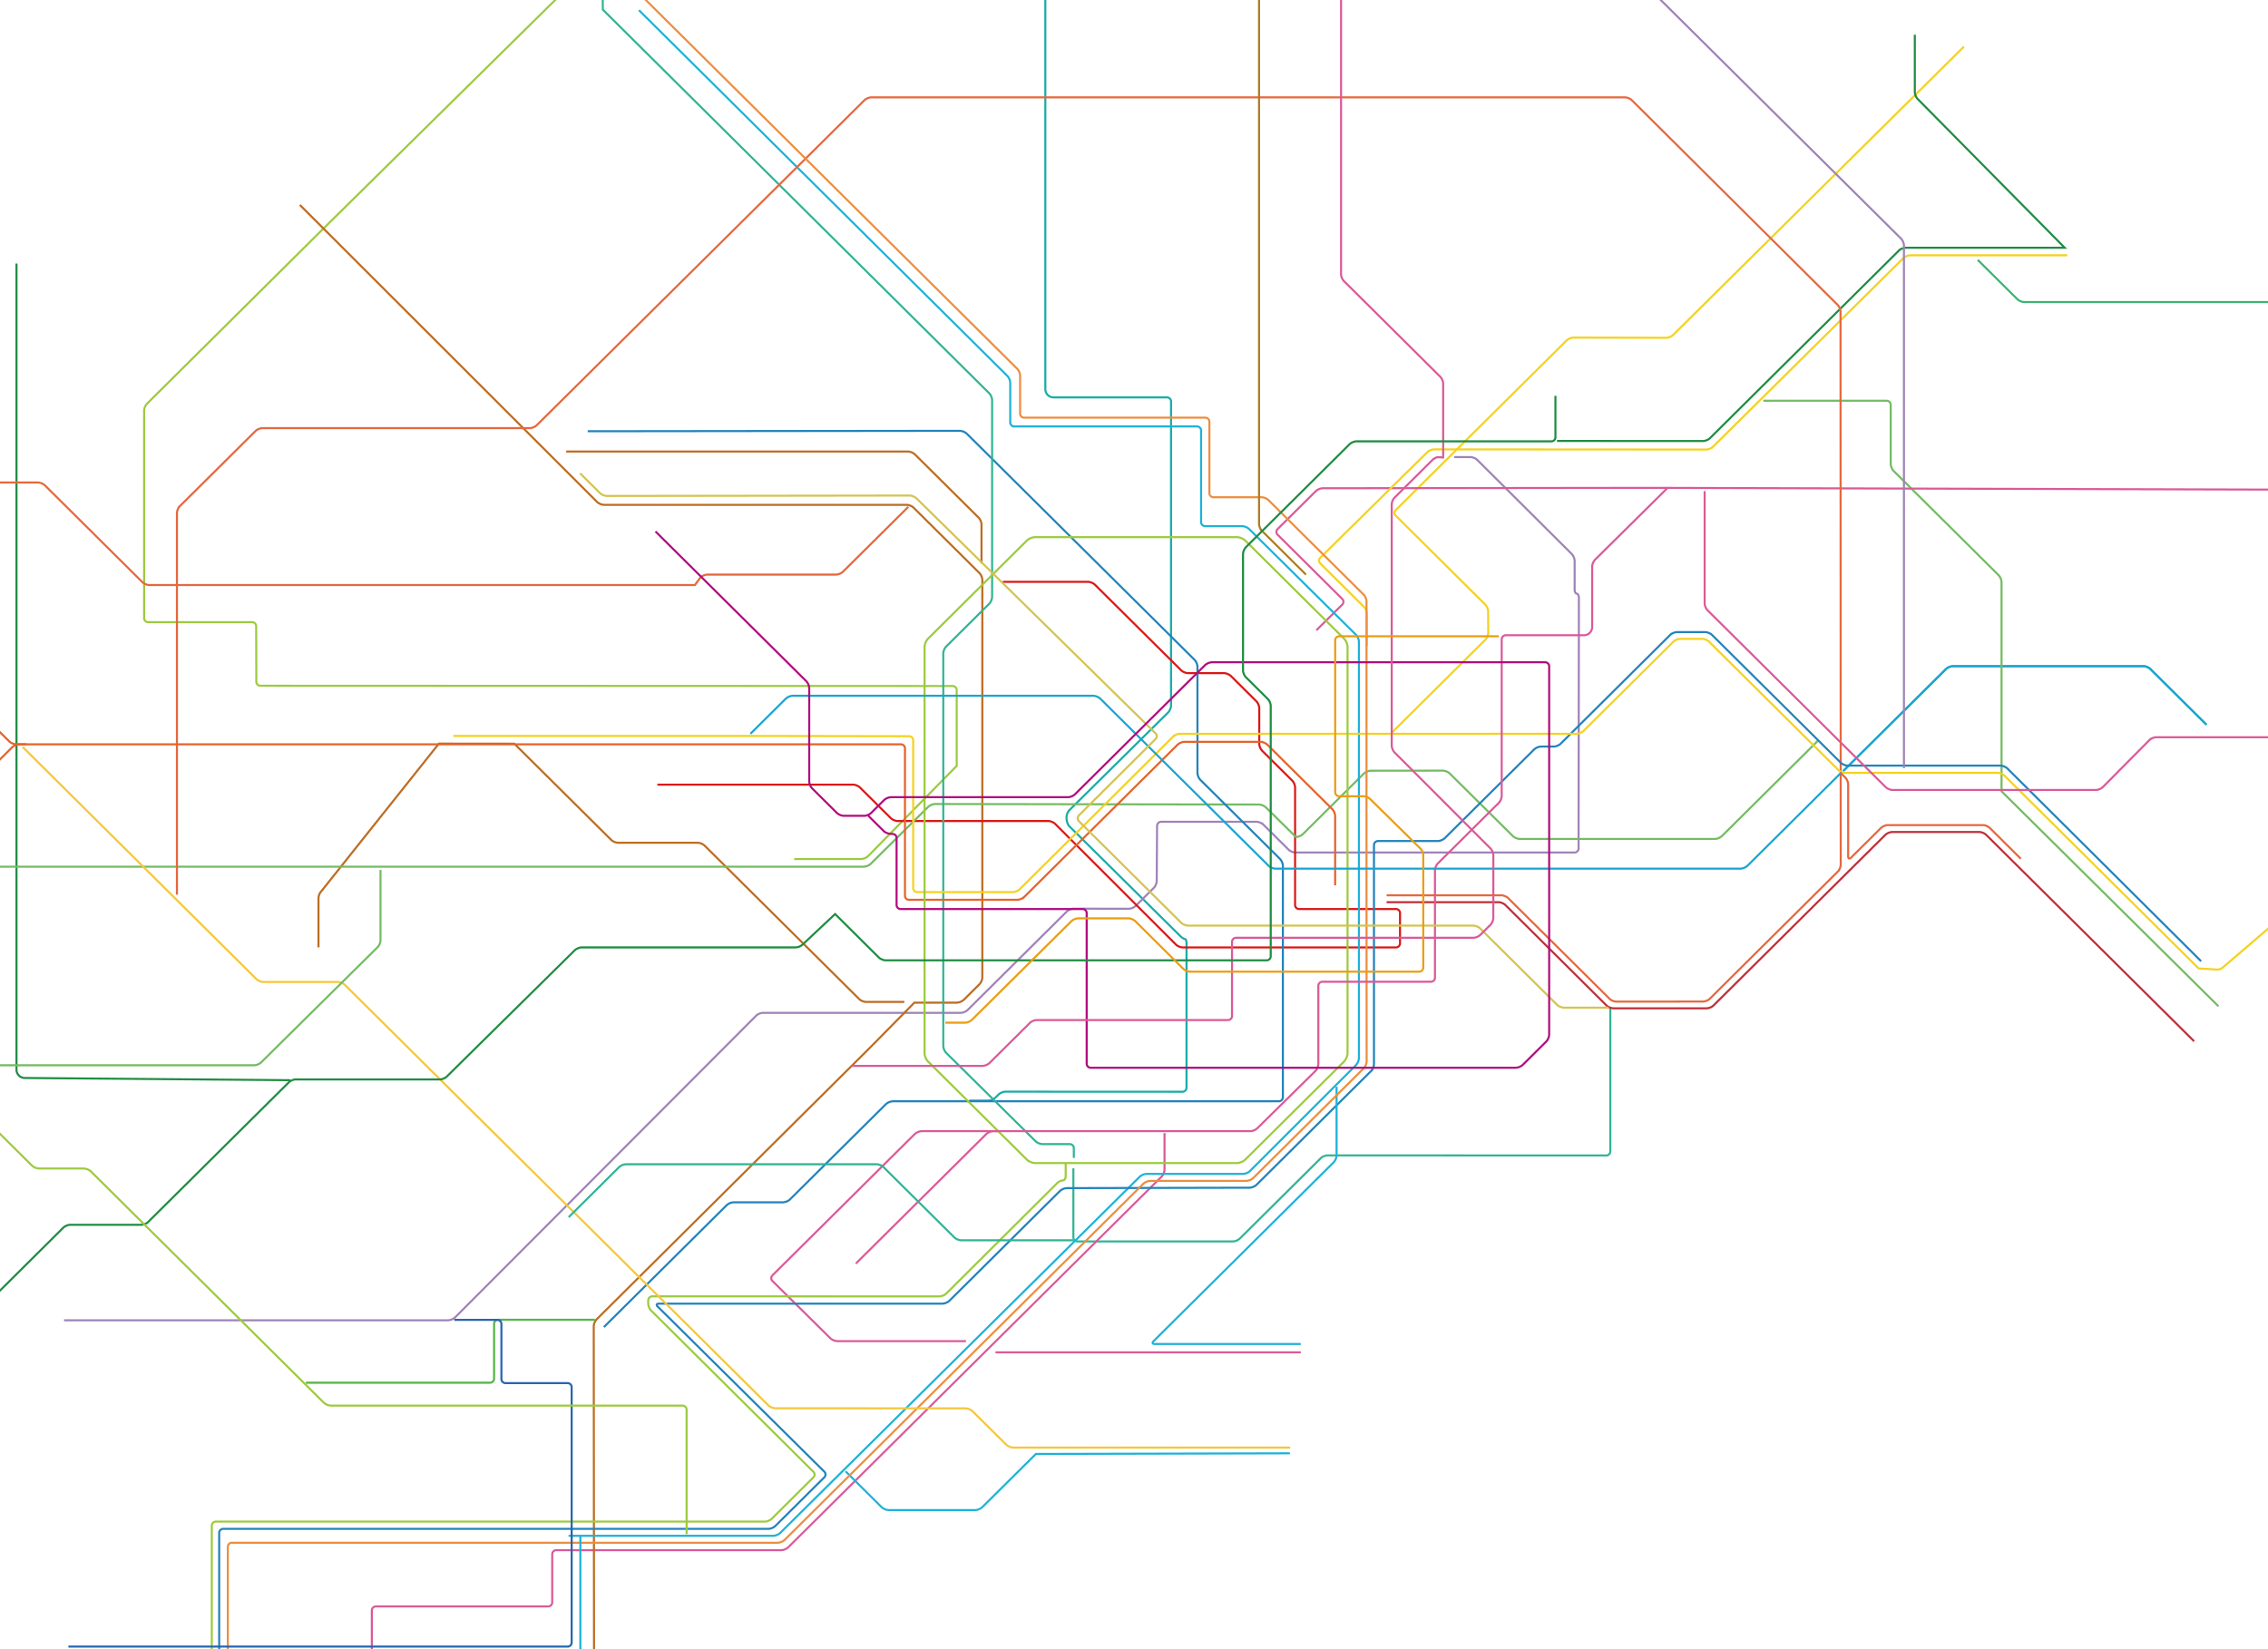 <svg xmlns="http://www.w3.org/2000/svg" viewBox="0 0 1100 800">
<g fill="none" fill-rule="evenodd"><path stroke="#31B495" d="M781.02 488.77v69.78c0 1.08-.88 1.96-1.97 1.96l-135.12-.04c-1.09 0-2.6.62-3.38 1.39l-39.23 38.96a5.52 5.52 0 0 1-3.37 1.4h-75.38a1.97 1.97 0 0 1-1.97-1.97v-33.5"/><path stroke="#F4D21F" d="M674.88 355.57l45.54-45.24a5.42 5.42 0 0 0 1.39-3.35l-.06-10.38c0-1.08-.63-2.58-1.4-3.35l-43.38-43.07a1.94 1.94 0 0 1 0-2.77l82.83-82.25a5.52 5.52 0 0 1 3.37-1.4l44.94.1c1.08 0 2.6-.62 3.37-1.37L952.5 22.65"/><path stroke="#1AACA8" d="M507-76.68v265.47a4 4 0 0 0 4 3.99H566c1.08 0 1.97.88 1.97 1.96v147.5c0 1.08-.63 2.59-1.4 3.35l-47.9 47.4a5.45 5.45 0 0 0-1.4 3.34c0 2.25.64 3.76 1.4 4.53l53.82 53.26c.77.76 1.76 1.39 2.19 1.39.43 0 .79.88.79 1.96v70.17c0 1.07-.89 1.96-1.97 1.96l-85.81-.04c-1.09 0-2.6.62-3.38 1.39l-1.55 1.54a5.52 5.52 0 0 1-3.38 1.4h-9.29"/><path stroke="#1F8C43" d="M8 127.82v391.06a4.04 4.04 0 0 0 4 4.04L140.8 524"/><path stroke="#1AA5D0" d="M894.01 374l49.8-49.44a5.52 5.52 0 0 1 3.37-1.4h92.41c1.09 0 2.6.63 3.38 1.4l27.18 26.99"/><path stroke="#1AA5D0" d="M894.01 374l49.8-49.44a5.52 5.52 0 0 1 3.37-1.4h92.41c1.09 0 2.6.63 3.38 1.4l27.18 26.99"/><path stroke="#1F8C43" d="M755.16 213.9l70.82.04c1.08 0 2.6-.63 3.37-1.4l91.61-90.97a5.52 5.52 0 0 1 3.37-1.39h77.07l-71.29-72.13a5.45 5.45 0 0 1-1.4-3.35V16.87"/><path stroke="#9DCA40" d="M261.78-52.44l11.16 11.08c.77.77 1.4 2.28 1.4 3.35V-5L156.7 111.03l-85.4 84.8a5.45 5.45 0 0 0-1.4 3.35v100.67c0 1.08.89 1.96 1.97 1.96h50.4c1.09 0 1.98.88 1.98 1.96l.07 26.92c0 1.07.9 1.96 1.98 1.96l335.73.13c1.09 0 1.98.88 1.98 1.96v36.79l-42.99 43.78a5.52 5.52 0 0 1-3.37 1.4H385.2"/><path stroke="#DA5A98" d="M564.8 549.64v17.76c0 1.08-.64 2.59-1.4 3.35L382.28 750.6a5.52 5.52 0 0 1-3.38 1.39h-109.1c-1.09 0-1.97.88-1.97 1.96v23.37c0 1.07-.9 1.96-1.98 1.96h-83.54c-1.08 0-1.97.88-1.97 1.96v45.8c0 1.07.89 1.95 1.97 1.95h29.89c1.08 0 1.97.88 1.97 1.96v51.07c0 1.08.63 2.59 1.4 3.35l10.32 10.25c.77.76 2.29 1.39 3.37 1.39h111.77c1.09 0 1.34.62.57 1.39M482.82 656H630.9"/><path stroke="#E5683E" d="M440.53 245.87l-31.7 31.48a5.52 5.52 0 0 1-3.37 1.39h-62.37c-1.09 0-2.6.62-3.38 1.39l-2.68 3.66-264.59.02c-1.08 0-2.6-.63-3.37-1.4l-47.3-46.97a5.52 5.52 0 0 0-3.37-1.39h-57.47l-1.12-34.61c0-1.08-.63-2.59-1.4-3.35l-66.54-65.94"/><path stroke="#9F83B6" d="M705.31 221.73h7.83c1.09 0 2.6.63 3.37 1.4l45.8 45.6c.78.76 1.4 2.27 1.4 3.35v13.94c0 1.08.46 1.96 1.03 1.98.56 0 1.03.9 1.03 1.98v10.77l-.15 110.84c0 1.08-.89 1.96-1.98 1.96H628.32c-1.08 0-2.6-.63-3.37-1.4l-12.2-12.12a5.52 5.52 0 0 0-3.38-1.39h-46.18a2 2 0 0 0-2 1.96l-.17 26.74c0 1.08-.63 2.59-1.4 3.35l-8.82 8.76a5.52 5.52 0 0 1-3.37 1.39l-26.65-.06c-1.09 0-2.6.62-3.38 1.39l-48.1 47.78a5.52 5.52 0 0 1-3.38 1.39h-16.37l-79.45-.02c-1.09 0-2.6.63-3.36 1.39L220.71 639.06a5.47 5.47 0 0 1-3.35 1.4H31.06"/><path stroke="#BC6D21" d="M145.43 99.41L289.6 243.5c.77.76 2.29 1.39 3.37 1.39h146.76c1.09 0 2.6.62 3.38 1.39l31.93 31.71c.77.77 1.4 2.27 1.4 3.35V474.1c0 1.08-.63 2.59-1.4 3.35l-7.6 7.54a5.52 5.52 0 0 1-3.36 1.4h-20.62l-20.67 20.97-2.78 2.78L289.37 640a5.45 5.45 0 0 0-1.4 3.35l.16 177.85"/><path stroke="#DA1817" d="M318.82 380.62h94.88c1.09 0 2.6.63 3.38 1.39l14.97 14.87c.77.76 2.29 1.39 3.37 1.39h72.99c1.08 0 2.6.63 3.35 1.39l58.57 58.53c.77.77 2.27 1.4 3.35 1.4h103.37c1.08 0 1.97-.89 1.97-1.97v-14.7c0-1.09-.89-1.97-1.97-1.97l-6.7.02H630.1a1.97 1.97 0 0 1-1.97-1.96v-57c0-1.08-.63-2.59-1.4-3.35l-14.58-14.48a5.45 5.45 0 0 1-1.4-3.35v-17.3c0-1.07-.63-2.58-1.4-3.34L597 327.92a5.52 5.52 0 0 0-3.37-1.39h-17.4c-1.09 0-2.6-.62-3.38-1.39l-41.8-41.5a5.52 5.52 0 0 0-3.37-1.4h-41.34"/><path stroke="#9F9FA0"/><path stroke="#74BB63" d="M855.2 194.4h59.84c1.09 0 1.97.89 1.97 1.96v28.74c0 1.08.64 2.59 1.4 3.35l50.96 50.6c.77.76 1.4 2.27 1.4 3.35v101.47l105.2 104.27"/><path stroke="#DA5A98" d="M638.46 305.73L651 293.29c.77-.74.77-2 0-2.76l-31.35-31.13c-.76-.74-.76-2 0-2.76l18.53-18.4a5.52 5.52 0 0 1 3.37-1.39l160.41-.2 423.37 1.2c1.08 0 1.97.89 1.97 1.96v71.5"/><path stroke="#BC6D21" d="M438.61 486.03h-18.54c-1.08 0-2.6-.63-3.37-1.4l-74.94-74.41a5.52 5.52 0 0 0-3.37-1.4h-38.57c-1.08 0-2.6-.62-3.37-1.38l-47-46.68-36.58-.04-57 71.59a5.45 5.45 0 0 0-1.4 3.35v23.9"/><path stroke="#74BB63" d="M882.06 358.97l-46.92 46.6a5.52 5.52 0 0 1-3.38 1.39h-94.64c-1.09 0-2.6-.63-3.38-1.4l-30.6-30.33a5.52 5.52 0 0 0-3.36-1.4l-34.94.04c-1.08 0-2.6.63-3.37 1.4l-29.57 29.36a5.52 5.52 0 0 1-3.37 1.39l-14.55-14.35a5.63 5.63 0 0 0-3.42-1.4l-156.97-.25c-1.11 0-2.65.63-3.43 1.4l-27.85 27.61a5.52 5.52 0 0 1-3.38 1.4H-23.82l-88.65.2-12.44 12.35"/><path stroke="#2283BC" d="M292.9 643.74l59.56-59.12a5.52 5.52 0 0 1 3.37-1.39h23.93c1.08 0 2.6-.63 3.37-1.39l46.53-46.21a5.52 5.52 0 0 1 3.38-1.4h33.53l153.67-.01c1.08 0 1.97-.88 1.97-1.96V420.01c0-1.07-.63-2.58-1.4-3.35l-38.64-38.37a5.45 5.45 0 0 1-1.4-3.35v-51.52c0-1.08-.64-2.59-1.4-3.35L468.91 210.39a5.52 5.52 0 0 0-3.38-1.4l-180.49.2"/><path stroke="#DA5A98" d="M484.13 548.71h-37.09c-1.08 0-2.6.63-3.37 1.4l-69.02 68.54c-.77.76-.77 2 0 2.76l28.09 27.78c.77.76 2.29 1.39 3.37 1.39h62.41"/><path stroke="#31B495" d="M520.82 561.7v-4.74c0-1.08-.89-1.96-1.98-1.96h-13.21c-1.09 0-2.6-.62-3.37-1.39l-43.36-42.88a5.45 5.45 0 0 1-1.4-3.35v-190.4c0-1.08.63-2.6 1.4-3.36l20.89-20.74a5.45 5.45 0 0 0 1.4-3.35v-95.4c0-1.08-.63-2.58-1.4-3.35L292.4 4.7l-.6-40.88c0-1.08-.62-2.58-1.4-3.35L278.8-51.07"/><path stroke="#1EB2D8" d="M275.76 745h99.28c1.09 0 2.6-.63 3.38-1.4l174.33-172.75a5.52 5.52 0 0 1 3.38-1.4h46.75c1.08 0 2.6-.62 3.35-1.38l51.47-51.46a5.42 5.42 0 0 0 1.38-3.35V311.29c0-1.07-.63-2.58-1.4-3.35l-51.84-51.3a5.52 5.52 0 0 0-3.38-1.4h-17.95a1.97 1.97 0 0 1-1.97-1.95v-44.47c0-1.07-.89-1.96-1.97-1.96h-88.63a1.97 1.97 0 0 1-1.97-1.96v-19.2c0-1.07-.64-2.58-1.4-3.34L309.87 4.92"/><path stroke="#F4D21F" d="M1002.65 123.83H926.5c-1.08 0-2.6.62-3.37 1.39l-92.28 91.46a5.52 5.52 0 0 1-3.37 1.39l-131.87-.08c-1.09 0-2.6.63-3.37 1.37l-51.9 51.19c-.77.76-.77 2 0 2.76l21.22 21.1c.77.76 1.4 2.27 1.4 3.35v15.69"/><path stroke="#BE2F39" d="M672.51 437.64h54.25c1.08 0 2.6.63 3.37 1.4l49.04 48.7c.77.76 2.29 1.38 3.37 1.38h45.16c1.08 0 2.6-.62 3.37-1.39L914.39 405a5.52 5.52 0 0 1 3.37-1.4h42.22c1.08 0 2.6.63 3.37 1.4l100.8 100.1"/><path stroke="#E5683E" d="M672.51 434.31h55.63c1.08 0 2.6.63 3.37 1.4l49.14 48.8c.77.76 2.29 1.38 3.37 1.38l41.9-.04c1.08 0 2.6-.62 3.37-1.39l62.08-61.68a5.45 5.45 0 0 0 1.4-3.35l-.1-268.18c0-1.08-.63-2.59-1.4-3.35l-99.8-99.28a5.52 5.52 0 0 0-3.37-1.39H422.62c-1.08 0-2.6.63-3.37 1.4L260.28 206.3a5.52 5.52 0 0 1-3.38 1.39H127.3c-1.08 0-2.6.62-3.37 1.39l-36.71 36.45a5.45 5.45 0 0 0-1.4 3.35v185.1"/><path stroke="#1EB2D8" d="M410.1 713.73l17.53 17.42c.77.76 2.29 1.39 3.37 1.39h42.02c1.09 0 2.6-.63 3.37-1.4l26.02-25.83 123.2-.31"/><path/><path stroke="#2283BC" d="M307.34 907.08c.77-.77.52-1.4-.57-1.4H108.29a1.97 1.97 0 0 1-1.98-1.95V743.59c0-1.08.9-1.96 1.98-1.96h264.38c1.09 0 2.6-.63 3.38-1.4l23.75-23.58c.77-.76.77-2 0-2.76l-80.84-80.1c-.77-.76-.51-1.4.57-1.4h137.53c1.09 0 2.6-.62 3.38-1.38l53.63-53.26a5.52 5.52 0 0 1 3.37-1.4l88.57-.2c1.09 0 2.6-.62 3.38-1.38l55.6-55.22a5.45 5.45 0 0 0 1.4-3.35V409.93c0-1.08.9-1.96 1.98-1.96h29c1.08 0 2.6-.63 3.37-1.4l43.32-43.01a5.52 5.52 0 0 1 3.37-1.4h6.11c1.09 0 2.6-.62 3.38-1.38l53.12-52.76a5.52 5.52 0 0 1 3.37-1.39h13.6c1.08 0 2.6.63 3.37 1.4L892.79 370c.77.77 2.29 1.4 3.37 1.4h74.06c1.08 0 2.6.62 3.37 1.38l93.97 93.5"/><path stroke="#E6632A" d="M647.56 429.46v-33.62c0-1.08-.63-2.59-1.4-3.35l-31.45-31.22a5.52 5.52 0 0 0-3.37-1.4h-36.87c-1.08 0-2.6.63-3.37 1.4l-74.35 73.83a5.52 5.52 0 0 1-3.37 1.39H440.9a1.97 1.97 0 0 1-1.98-1.96v-71.5c0-1.08-.88-1.96-1.97-1.96H9.3c-1.08 0-2.6.63-3.37 1.4l-37.9 37.62a5.52 5.52 0 0 1-3.37 1.4h-57c-1.1 0-2.61.62-3.38 1.38l-13.2 13.1a5.52 5.52 0 0 1-3.37 1.4h-13.2"/><path stroke="#F4D21F" d="M219.9 357h144.49l76.54.13c1.08 0 1.97.88 1.97 1.96v71.7c0 1.08.89 1.96 1.97 1.96h46.36c1.08 0 2.6-.63 3.37-1.4l74.35-74a5.52 5.52 0 0 1 3.37-1.4h192.33c1.09 0 2.6-.62 3.37-1.38l43.58-43.28a5.52 5.52 0 0 1 3.37-1.39h10.6c1.08 0 2.6.63 3.37 1.4l62.65 62.2c.77.77 2.29 1.4 3.37 1.4h73.87c1.09 0 2.6.63 3.38 1.4l94.12 93.47 9.27.57c.84 0 2.17-.62 2.93-1.39l104.08-89.36a1.97 1.97 0 0 1 2.78 0l6.3 6.25"/><path stroke="#9DCA40" d="M599.92 564.19a6.6 6.6 0 0 0 4.04-1.67l47.94-47.6a6.5 6.5 0 0 0 1.67-4.01V313.84c0-1.3-.75-3.1-1.67-4.02l-47.94-47.6a6.6 6.6 0 0 0-4.04-1.66h-97.84a6.6 6.6 0 0 0-4.05 1.66l-47.93 47.6a6.5 6.5 0 0 0-1.68 4.02v197.07c0 1.29.75 3.1 1.68 4.01l47.93 47.6a6.6 6.6 0 0 0 4.05 1.67h97.84z"/><path stroke="#1EB2D8" d="M648.25 527.17v33.3c0 1.08-.63 2.58-1.4 3.35l-87.37 86.76c-.77.76-.51 1.39.57 1.39h70.82"/><path stroke="#BC6D21" d="M476.04 273.32v-18.86c0-1.08-.63-2.59-1.4-3.35l-30.9-30.68a5.52 5.52 0 0 0-3.37-1.4H274.62"/><path stroke="#9F83B6" d="M923.43 372.6V119.09c0-1.07-.64-2.58-1.4-3.34L757.4-47.74a5.52 5.52 0 0 0-3.37-1.39H351.57c-1.09 0-2.6.63-3.38 1.4L310.5-10.3"/><path stroke="#ED8E3F" d="M317-49.77L304.42-37.3a5.58 5.58 0 0 0-1.42 3.35l-.36 21.45a5.3 5.3 0 0 0 1.36 3.35L493.36 178.9c.77.76 1.4 2.27 1.4 3.35v18.41c0 1.08.89 1.96 1.97 1.96h87.86c1.09 0 1.98.88 1.98 1.96v34.67c0 1.08.88 1.96 1.97 1.96h23.3c1.08 0 2.6.63 3.37 1.4l46.16 45.83c.77.77 1.4 2.28 1.4 3.35v138.64l.07 84.4c0 1.08-.63 2.6-1.38 3.35l-53.63 53.27a5.52 5.52 0 0 1-3.37 1.39H557.9c-1.08 0-2.6.63-3.37 1.39L380.57 746.98a5.52 5.52 0 0 1-3.38 1.39H112.47c-1.09 0-1.97.88-1.97 1.96v93.24c0 1.08-.9 1.96-1.98 1.96h-224.54"/><path stroke="#DA5A98" d="M415.07 612.97l63.3-62.86a5.52 5.52 0 0 1 3.37-1.4h124.67c1.08 0 2.6-.6 3.37-1.37l28.23-27.83a5.35 5.35 0 0 0 1.4-3.33V478.2c0-1.07.89-1.96 1.97-1.96H694c1.09 0 1.97-.88 1.97-1.95v-52.11c0-1.08.64-2.59 1.4-3.35l29.57-29.37a5.45 5.45 0 0 0 1.4-3.35v-76c0-1.08.9-1.96 1.98-1.96h37.9a4 4 0 0 0 4-4v-29.3c0-1.08.63-2.59 1.4-3.35l35.35-35"/><path stroke="#1AA5D0" d="M893.1 374.7L847.5 420a5.52 5.52 0 0 1-3.37 1.38H618.66c-1.09 0-2.6-.62-3.37-1.39l-81.65-81.08a5.52 5.52 0 0 0-3.37-1.39H384.49c-1.08 0-2.6.63-3.37 1.4l-17.14 17.02"/><path stroke="#55B549" d="M288.52 640.2h-46.9c-1.09 0-1.98.88-1.98 1.95v26.65c0 1.07-.89 1.95-1.97 1.95h-89.32"/><path stroke="#D3C452" d="M281.34 229.6l9.65 9.59c.77.76 2.29 1.39 3.37 1.39l146.76-.2c1.09 0 2.6.63 3.38 1.37l115.95 114c.77.76.77 1.99 0 2.75l-37.2 37.05a1.96 1.96 0 0 0 0 2.78l49.62 49.28c.77.77 2.3 1.4 3.38 1.4h138.28c1.08 0 2.6.62 3.37 1.39l37.26 37c.77.76 2.3 1.4 3.38 1.4h21.7"/><path stroke="#9DCA40" d="M-116.02 841.87h216.77c1.09 0 1.97-.89 1.97-1.96v-99.83c0-1.08.9-1.96 1.98-1.96h266.24c1.08 0 2.6-.62 3.37-1.39l20.18-20.04c.77-.76.77-2.02 0-2.76l-78.7-78.2a5.45 5.45 0 0 1-1.4-3.35v-1.57c0-1.07.88-1.96 1.97-1.96l139.22.02c1.09 0 2.6-.62 3.38-1.39l53.7-53.48a4.86 4.86 0 0 1 2.8-1.39c.76 0 1.41-.88 1.41-1.96v-6.62"/><path stroke="#B00D7C" d="M317.92 257.82l73.16 72.65c.77.77 1.4 2.27 1.4 3.35v45.25c0 1.08.63 2.59 1.4 3.35l12.02 11.93c.77.77 2.28 1.4 3.37 1.4h9.86c1.09 0 2.6-.63 3.38-1.4l6.29-6.25a5.52 5.52 0 0 1 3.37-1.39h85.81c1.08 0 2.6-.62 3.37-1.39l63.1-62.66a5.52 5.52 0 0 1 3.38-1.4h161.56c1.08 0 1.97.89 1.97 1.96v178.66c0 1.07-.63 2.58-1.4 3.35l-11.42 11.34a5.52 5.52 0 0 1-3.38 1.39H529.03a1.97 1.97 0 0 1-1.98-1.96v-73.07c0-1.07-.88-1.96-1.97-1.96h-88.26a1.97 1.97 0 0 1-1.97-1.95V406.5c0-1.08-.89-1.96-1.97-1.96-1.99 0-3.5-.63-4.28-1.4l-7.44-7.38"/><path stroke="#DA5A98" d="M650.42-78.35v211.36c0 1.08.63 2.59 1.4 3.35l46.73 46.4c.77.77 1.4 2.28 1.4 3.36v35.79l-2.49-.14c-.75 0-1.97.63-2.74 1.4l-18.32 18.19a5.45 5.45 0 0 0-1.4 3.35v116.95c0 1.07.63 2.58 1.38 3.35l46.53 46.58a5.42 5.42 0 0 1 1.38 3.35l-.02 30.34c0 1.08-.63 2.59-1.4 3.35l-4.91 4.88a5.52 5.52 0 0 1-3.37 1.4H599.52c-1.08 0-1.97.87-1.97 1.95v36c0 1.08-.89 1.96-1.97 1.96h-92.71c-1.09 0-2.6.63-3.38 1.4l-19.58 19.45a5.52 5.52 0 0 1-3.38 1.39h-63.61"/><path stroke="#1EB2D8" d="M281.48 745v84.33c0 1.08-.89 1.96-1.97 1.96h-57.48c-1.09 0-1.98.88-1.98 1.96v10.36c0 1.08-.88 1.96-1.97 1.96H110.52"/><path stroke="#F5C739" d="M10.95 362.32l113.4 112.62c.78.77 2.3 1.4 3.38 1.4h36.12c1.08 0 2.6.62 3.37 1.38l205.45 204.03c.77.76 2.29 1.39 3.37 1.39l62.74.03h29.53c1.09 0 2.6.63 3.37 1.4l16.36 16.23c.77.77 2.29 1.4 3.37 1.4h134.34"/><path stroke="#31B495" d="M275.82 590.44l24.44-24.27a5.52 5.52 0 0 1 3.37-1.4h121.52c1.08 0 2.6.63 3.37 1.4l34.32 34.08c.77.77 2.3 1.4 3.38 1.4h54.36"/><path stroke="#AD7D20" d="M633.41 278.74l-21.36-21.22a5.45 5.45 0 0 1-1.4-3.35V-78.58"/><path stroke="#1F8C43" d="M754.4 192.02v20.11c0 1.08-.9 1.96-1.98 1.96h-94.49c-1.08 0-2.6.63-3.37 1.4l-50.28 49.93a5.45 5.45 0 0 0-1.4 3.35v56.41c0 1.08.63 2.59 1.4 3.35l10.63 10.56c.77.76 1.4 2.27 1.4 3.35v121.45c0 1.08-.89 1.96-1.97 1.96H429.6c-1.08 0-2.6-.62-3.37-1.39l-21.2-21.06-15.77 14.8a5.52 5.52 0 0 1-3.37 1.38H282.15c-1.08 0-2.6.63-3.37 1.37l-62.1 61.3a5.5 5.5 0 0 1-3.37 1.37h-69.85c-1.09 0-2.6.63-3.37 1.4l-68.22 67.73a5.52 5.52 0 0 1-3.37 1.4H34.1c-1.09 0-2.6.62-3.38 1.38l-61.64 61.22a5.45 5.45 0 0 0-1.4 3.35v98.02c0 1.08-.89 1.96-1.97 1.96h-30.76c-1.08 0-2.6.63-3.37 1.4l-48.29 47.95"/><path stroke="#74BB63" d="M184.55 422.03v34.09c0 1.07-.63 2.58-1.4 3.35l-56.48 55.88a5.52 5.52 0 0 1-3.37 1.4H-34.6"/><path stroke="#E5683E" d="M980.12 416.59l-15.05-14.95a5.52 5.52 0 0 0-3.38-1.4h-46.04c-1.08 0-2.6.63-3.37 1.4l-14.5 14.4c-.77.76-1.4.5-1.4-.57v-34.93c0-1.08-.63-2.58-1.4-3.35l-2.48-2.47"/><path stroke="#DA5A98" d="M826.77 238.25v54.43c0 1.08.63 2.59 1.4 3.35l86.38 85.78c.77.77 2.29 1.4 3.37 1.4h98.61c1.09 0 2.6-.63 3.36-1.4l22.6-22.8a5.47 5.47 0 0 1 3.36-1.39h106.38c1.08 0 1.97-.88 1.97-1.96l.04-95.24c0-1.08.89-1.96 1.97-1.96h39.02c1.09 0 1.97.88 1.97 1.96v48.1"/><path stroke="#E6632A" d="M12.87 361.05h-5c-1.1 0-2.61-.63-3.38-1.4l-17.72-17.58a5.52 5.52 0 0 0-3.37-1.4h-16.9c-1.09 0-2.6-.62-3.38-1.38l-55.64-55.26a5.52 5.52 0 0 0-3.38-1.4h-15.19"/><path stroke="#3EB373" d="M959.23 126.08l19.2 19.06c.76.76 2.28 1.39 3.36 1.39h177.42c1.09 0 1.97.88 1.97 1.96v100.84a3 3 0 0 0 3 3h36.42c1.08 0 1.97.88 1.97 1.96v54.65"/><path stroke="#2765B0" d="M33.17 798.75h242.12c1.08 0 1.97-.88 1.97-1.96V672.9c0-1.08-.89-1.96-1.97-1.96h-30.12a1.97 1.97 0 0 1-1.98-1.96v-26.76c0-1.07-.88-1.96-1.97-1.96h-20.87"/><path stroke="#EB9D12" d="M458.48 496.1h9.55c1.09 0 2.6-.63 3.37-1.4l48.23-47.83a5.52 5.52 0 0 1 3.38-1.39h24.26c1.08 0 2.6.63 3.37 1.39l23.26 23.1c.77.76 2.29 1.39 3.37 1.39h111.06c1.09 0 1.97-.88 1.97-1.96v-54.46c0-1.08-.63-2.59-1.4-3.33l-20.35-20.04-2.8-2.76-1.17-1.16a5.52 5.52 0 0 0-3.37-1.39h-11.66a1.97 1.97 0 0 1-1.97-1.96V310.6c0-1.08.88-1.96 1.97-1.96h77.38"/><path stroke="#9DCA40" d="M-34.94 402.19v111.19c0 1.07.63 2.58 1.4 3.35l49.06 48.71c.76.77 2.28 1.4 3.37 1.4h21.8c1.08 0 2.6.62 3.37 1.39l113 112.22c.78.77 2.3 1.4 3.38 1.4h170.6c1.08 0 1.97.87 1.97 1.95v60.41"/></g></svg>